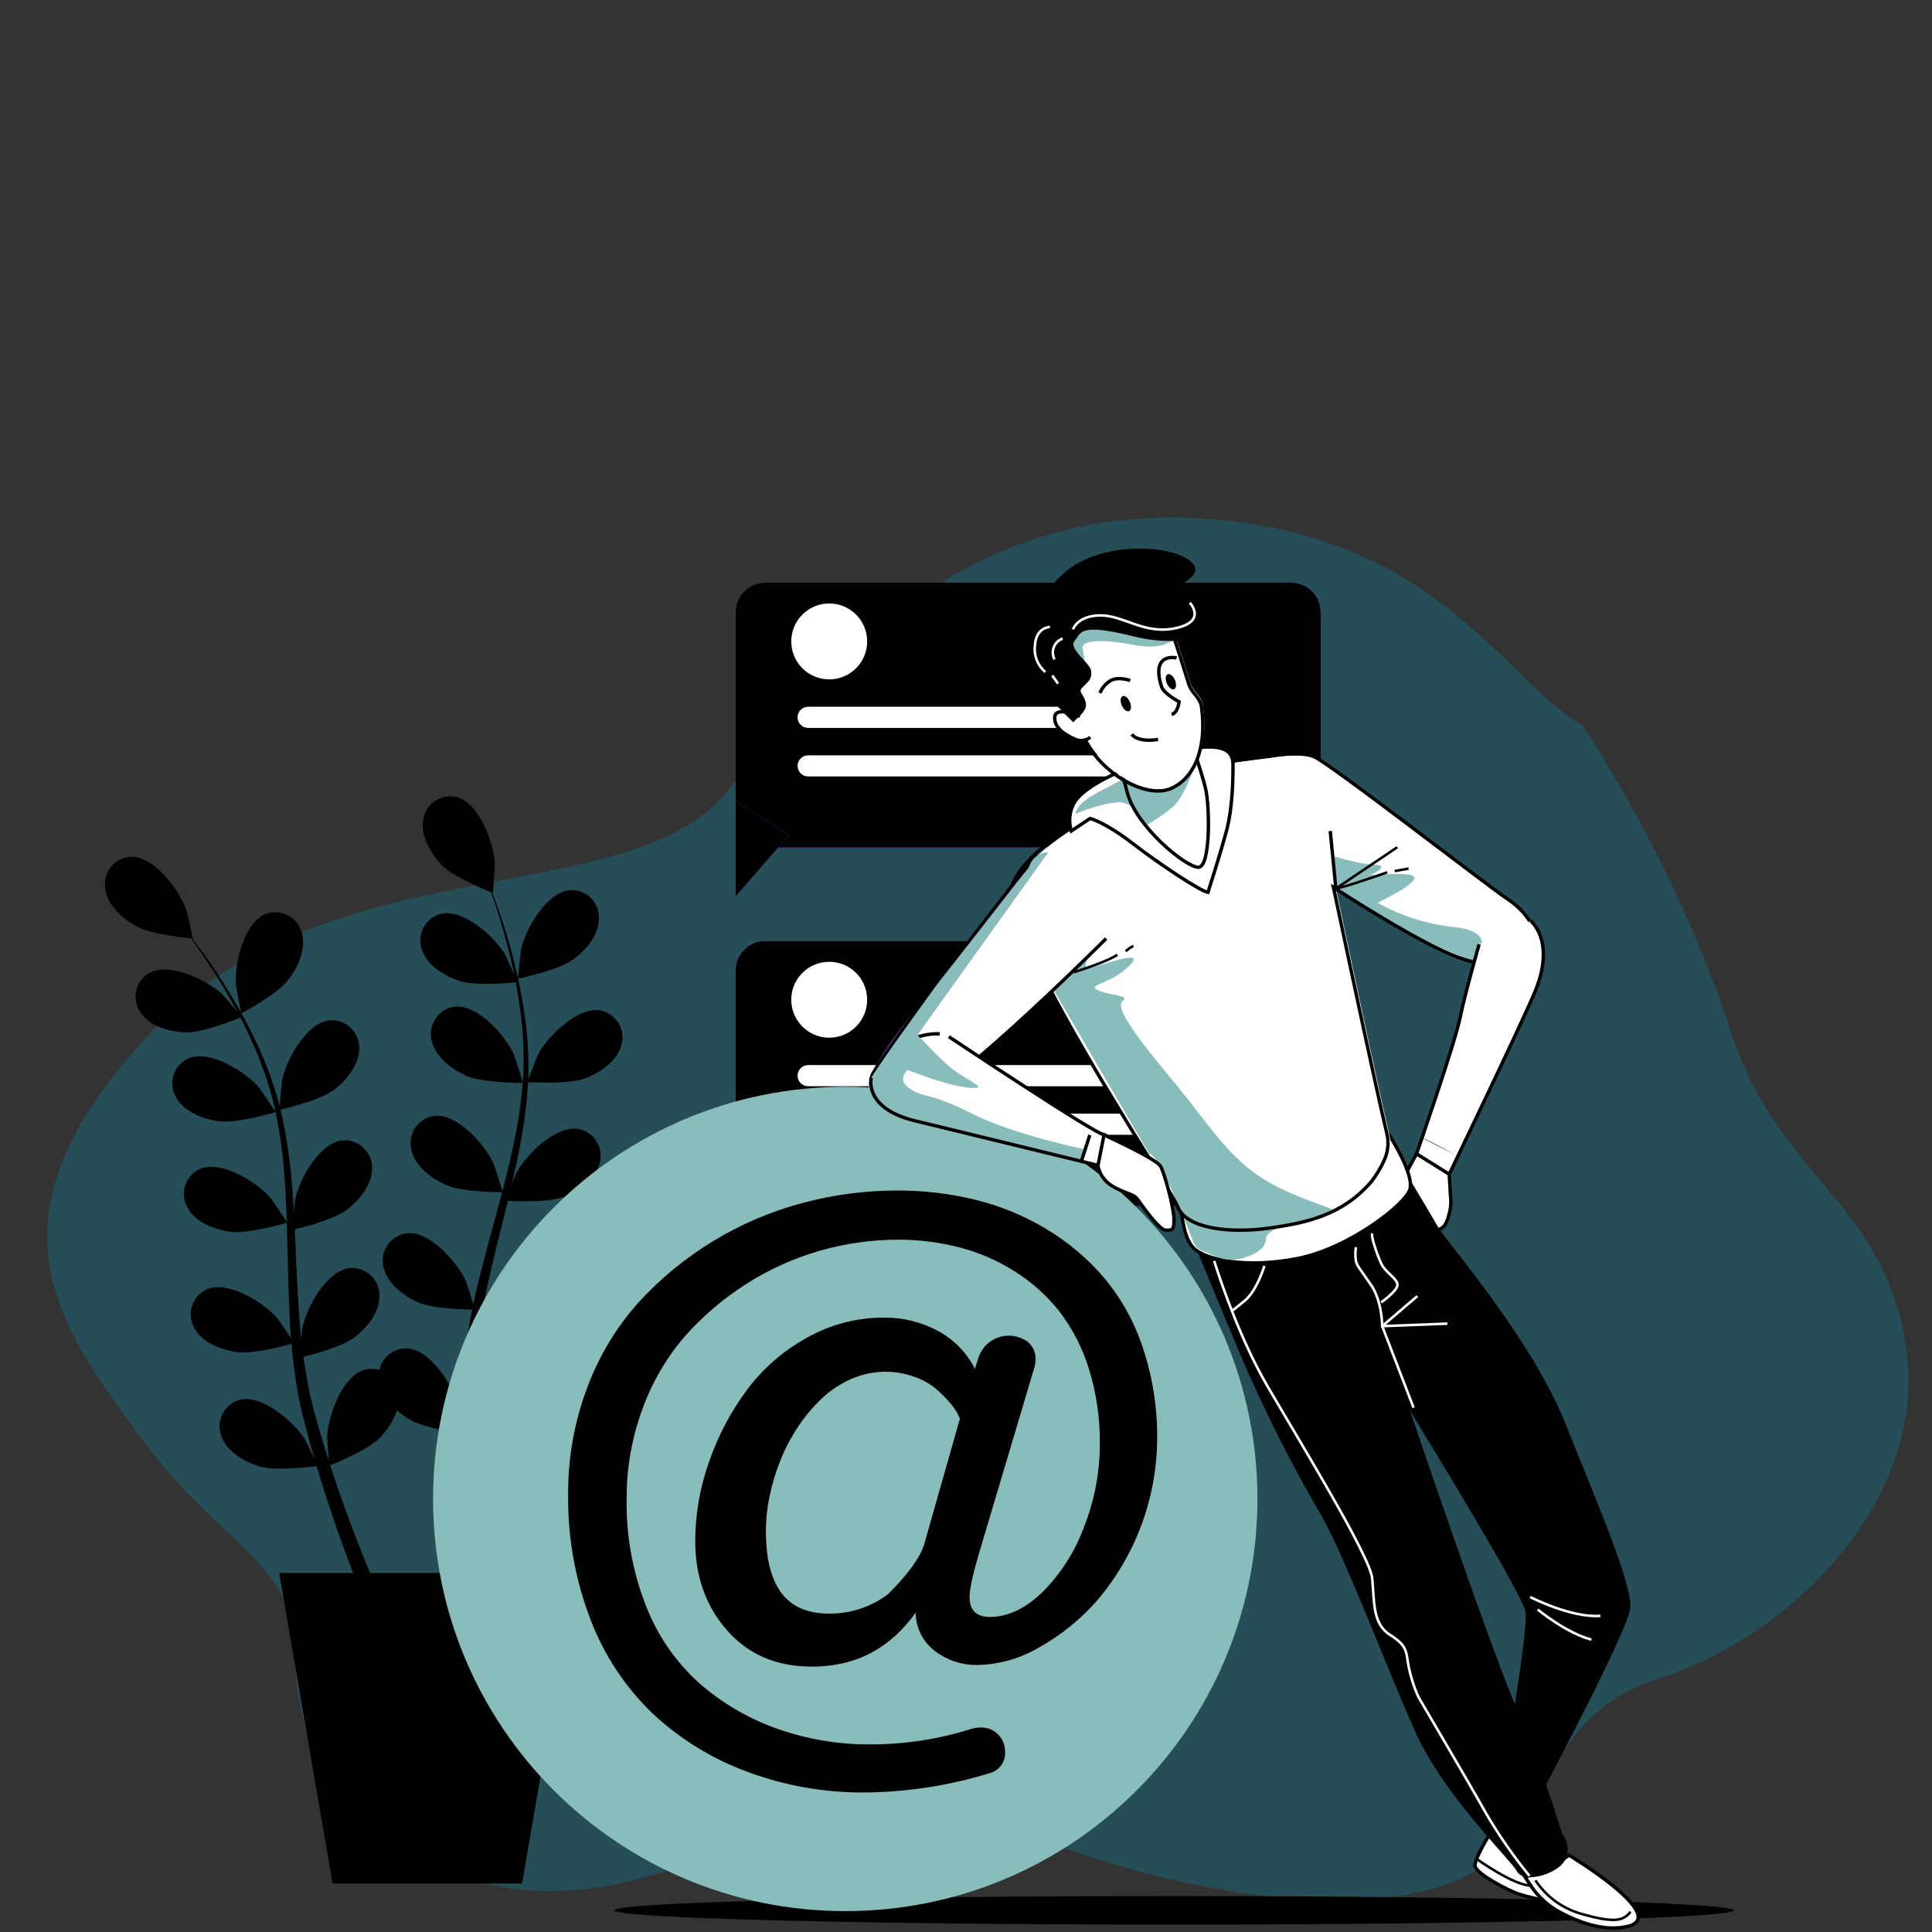 <?xml version="1.0" encoding="UTF-8" standalone="no"?>
<!DOCTYPE svg PUBLIC "-//W3C//DTD SVG 1.1//EN" "http://www.w3.org/Graphics/SVG/1.1/DTD/svg11.dtd">
<svg version="1.1" xmlns="http://www.w3.org/2000/svg" xmlns:xlink="http://www.w3.org/1999/xlink" preserveAspectRatio="xMidYMid meet" viewBox="0 0 519 519" width="519" height="519"><rect x="0" y="0" width="519" height="519" fill="#333333" stroke="none"/><defs><path d="M50 244.25C48.1 238.99 41.36 229.96 35.12 230.16C34.09 230.23 33.08 230.51 32.15 230.99C31.23 231.47 30.42 232.14 29.78 232.95C29.13 233.76 28.67 234.7 28.41 235.71C28.15 236.71 28.11 237.76 28.28 238.79C28.87 243.17 32.93 246.77 36.57 248.82C40.82 251.22 51.77 252.09 51.78 252.09C51.89 252.09 50.16 244.7 50 244.25Z" id="iZBPrTTlp"></path><path d="M285.46 168.12C285.46 168.12 286.06 160.42 292.89 158.69C299.72 156.96 308.72 160.38 311.21 159.44" id="if4aWZjIH"></path><path d="M322.02 139.26C257.65 135.6 221.81 179.48 195.52 212.4C169.23 245.32 89.4 226.31 41.12 276.79C-7.17 327.26 16.25 356.52 37.51 385.79C58.77 415.06 79.2 419.47 79.2 443.59C79.2 467.72 90.89 499.91 136.95 507.22C183.01 514.53 230.59 469.94 263.5 486.78C296.42 503.61 351.66 516.77 385.48 507.22C419.31 497.67 409.08 462.59 445.62 450.89C482.15 439.19 517.3 402.61 512.18 363.1C507.06 323.59 477.8 316.28 465.36 278.24C452.93 240.2 435.42 210.94 425.22 194.85C404.58 183.73 386.4 142.91 322.02 139.26Z" id="c4naQUE7s"></path><path d="M465.74 513.18C465.74 511.06 398.44 509.34 315.42 509.34C232.39 509.34 165.09 511.06 165.09 513.18C165.09 515.3 232.39 517.01 315.42 517.01C398.44 517.01 465.74 515.3 465.74 513.18Z" id="b33jQqv8v"></path><path d="M205.57 156.52C201.17 156.52 197.61 160.08 197.61 164.48C197.61 170 197.61 214.17 197.61 219.69C197.61 224.09 201.17 227.65 205.57 227.65C219.69 227.65 332.69 227.65 346.82 227.65C351.21 227.65 354.78 224.09 354.78 219.69C354.78 214.17 354.78 170 354.78 164.48C354.78 160.08 351.21 156.52 346.82 156.52C318.57 156.52 219.69 156.52 205.57 156.52Z" id="cqLDot3Tf"></path><path d="M205.57 156.52C201.17 156.52 197.61 160.08 197.61 164.48C197.61 170 197.61 214.17 197.61 219.69C197.61 224.09 201.17 227.65 205.57 227.65C219.69 227.65 332.69 227.65 346.82 227.65C351.21 227.65 354.78 224.09 354.78 219.69C354.78 214.17 354.78 170 354.78 164.48C354.78 160.08 351.21 156.52 346.82 156.52C318.57 156.52 219.69 156.52 205.57 156.52Z" id="af97yioKr"></path><path d="M197.61 215.14L197.61 240.83L211.93 224.33" id="ba3TwwfAE"></path><path d="M197.61 215.14L197.61 240.83L211.93 224.33" id="e2jqDrUtRP"></path><path d="M217.09 195.54C216.72 195.54 216.35 195.47 216 195.33C215.66 195.18 215.35 194.97 215.08 194.71C214.82 194.45 214.61 194.13 214.47 193.79C214.33 193.44 214.25 193.08 214.25 192.7C214.25 192.7 214.25 192.7 214.25 192.7C214.25 192.33 214.33 191.96 214.47 191.62C214.61 191.27 214.82 190.96 215.08 190.7C215.35 190.43 215.66 190.22 216 190.08C216.35 189.94 216.72 189.86 217.09 189.86C227.24 189.86 308.4 189.86 318.54 189.86C319.3 189.86 320.02 190.16 320.55 190.7C321.08 191.23 321.38 191.95 321.38 192.7C321.38 192.7 321.38 192.7 321.38 192.7C321.38 193.46 321.08 194.18 320.55 194.71C320.02 195.24 319.3 195.54 318.54 195.54C318.54 195.54 318.54 195.54 318.54 195.54C257.67 195.54 223.85 195.54 217.09 195.54Z" id="abozIOWm1"></path><path d="M217.09 208.58C216.72 208.58 216.35 208.5 216 208.36C215.66 208.22 215.35 208.01 215.08 207.75C214.82 207.48 214.61 207.17 214.47 206.83C214.33 206.48 214.25 206.11 214.25 205.74C214.25 205.74 214.25 205.74 214.25 205.74C214.26 204.99 214.56 204.27 215.09 203.74C215.62 203.21 216.34 202.91 217.09 202.91C227.24 202.91 308.4 202.91 318.54 202.91C319.3 202.91 320.02 203.21 320.55 203.74C321.08 204.28 321.38 205 321.38 205.75C321.38 205.75 321.38 205.75 321.38 205.75C321.38 206.5 321.08 207.22 320.55 207.75C320.01 208.28 319.29 208.58 318.54 208.58C318.54 208.58 318.54 208.58 318.54 208.58C257.67 208.58 223.85 208.58 217.09 208.58Z" id="c1ssGOWtua"></path><path d="M232.95 172.31C232.95 166.67 228.39 162.11 222.76 162.11C217.12 162.11 212.56 166.67 212.56 172.31C212.56 177.94 217.12 182.5 222.76 182.5C228.39 182.5 232.95 177.94 232.95 172.31Z" id="a1EeDIRxhX"></path><path d="M205.57 252.79C201.17 252.79 197.61 256.35 197.61 260.75C197.61 266.27 197.61 310.44 197.61 315.96C197.61 320.36 201.17 323.92 205.57 323.92C219.69 323.92 332.69 323.92 346.82 323.92C351.21 323.92 354.78 320.36 354.78 315.96C354.78 310.44 354.78 266.27 354.78 260.75C354.78 256.35 351.21 252.79 346.82 252.79C318.57 252.79 219.69 252.79 205.57 252.79Z" id="b29ovGNsHJ"></path><path d="M205.57 252.79C201.17 252.79 197.61 256.35 197.61 260.75C197.61 266.27 197.61 310.44 197.61 315.96C197.61 320.36 201.17 323.92 205.57 323.92C219.69 323.92 332.69 323.92 346.82 323.92C351.21 323.92 354.78 320.36 354.78 315.96C354.78 310.44 354.78 266.27 354.78 260.75C354.78 256.35 351.21 252.79 346.82 252.79C318.57 252.79 219.69 252.79 205.57 252.79Z" id="jY3nTowu"></path><path d="M197.61 311.4L197.61 337.09L211.93 320.59" id="f4VUUA3Lwf"></path><path d="M197.61 311.4L197.61 337.09L211.93 320.59" id="aigHWycAB"></path><path d="M217.09 291.8C216.72 291.8 216.35 291.73 216 291.58C215.66 291.44 215.35 291.23 215.08 290.97C214.82 290.7 214.61 290.39 214.47 290.05C214.33 289.7 214.25 289.33 214.25 288.96C214.25 288.96 214.25 288.96 214.25 288.96C214.25 288.59 214.33 288.22 214.47 287.87C214.61 287.53 214.82 287.22 215.08 286.95C215.35 286.69 215.66 286.48 216 286.34C216.35 286.2 216.72 286.12 217.09 286.12C227.24 286.12 308.4 286.12 318.54 286.12C319.3 286.12 320.02 286.42 320.55 286.95C321.08 287.49 321.38 288.21 321.38 288.96C321.38 288.96 321.38 288.96 321.38 288.96C321.38 289.71 321.08 290.44 320.55 290.97C320.02 291.5 319.3 291.8 318.54 291.8C318.54 291.8 318.54 291.8 318.54 291.8C257.67 291.8 223.85 291.8 217.09 291.8Z" id="bwCUPlRUx"></path><path d="M217.09 304.84C216.72 304.84 216.35 304.76 216 304.62C215.66 304.48 215.35 304.27 215.08 304C214.82 303.74 214.61 303.43 214.47 303.08C214.33 302.74 214.25 302.37 214.25 302C214.25 302 214.25 302 214.25 302C214.25 301.62 214.33 301.26 214.47 300.91C214.61 300.57 214.82 300.25 215.08 299.99C215.35 299.73 215.66 299.52 216 299.37C216.35 299.23 216.72 299.16 217.09 299.16C227.24 299.16 308.4 299.16 318.54 299.16C319.3 299.16 320.02 299.46 320.55 299.99C321.08 300.52 321.38 301.24 321.38 302C321.38 302 321.38 302 321.38 302C321.38 302.75 321.08 303.47 320.55 304C320.02 304.54 319.3 304.84 318.54 304.84C318.54 304.84 318.54 304.84 318.54 304.84C257.67 304.84 223.85 304.84 217.09 304.84Z" id="aydoIoN6N"></path><path d="M232.95 268.56C232.95 262.93 228.39 258.37 222.76 258.37C217.12 258.37 212.56 262.93 212.56 268.56C212.56 274.2 217.12 278.76 222.76 278.76C228.39 278.76 232.95 274.2 232.95 268.56Z" id="c2AdRRsny"></path><path d="M87.89 385.71C88.18 380.14 92.01 369.54 98.04 367.92C99.05 367.69 100.1 367.66 101.12 367.85C102.14 368.05 103.11 368.45 103.96 369.04C104.82 369.63 105.53 370.4 106.07 371.28C106.61 372.17 106.96 373.16 107.09 374.19C107.79 378.54 104.96 383.19 102.07 386.22C98.68 389.73 88.46 393.73 88.46 393.73C88.35 393.73 87.87 386.19 87.89 385.71Z" id="eM8816yW"></path><path d="M81.23 356.68C82.36 351.21 87.74 341.31 93.96 340.64C94.99 340.55 96.03 340.69 97.01 341.03C97.99 341.38 98.89 341.92 99.64 342.64C100.4 343.35 100.99 344.21 101.39 345.17C101.79 346.13 101.98 347.16 101.95 348.2C101.95 352.62 98.48 356.76 95.17 359.3C91.29 362.28 80.57 364.68 80.57 364.69C80.46 364.69 81.12 357.15 81.23 356.68Z" id="b7p92BORDZ"></path><path d="M79.24 322.38C80.35 316.91 85.74 307.01 91.96 306.34C92.99 306.25 94.04 306.39 95.01 306.73C95.99 307.08 96.89 307.62 97.65 308.34C98.4 309.05 99 309.91 99.39 310.87C99.79 311.83 99.98 312.86 99.96 313.9C99.96 318.32 96.48 322.47 93.17 325C89.29 327.99 78.57 330.39 78.57 330.39C78.47 330.39 79.14 322.85 79.24 322.38Z" id="gbf9eIc3T"></path><path d="M75.78 290.14C76.91 284.67 82.29 274.77 88.51 274.1C89.54 274.01 90.58 274.15 91.56 274.49C92.54 274.83 93.44 275.38 94.19 276.09C94.95 276.81 95.54 277.67 95.94 278.63C96.34 279.59 96.53 280.62 96.5 281.66C96.5 286.07 93.03 290.22 89.73 292.76C85.84 295.74 75.12 298.15 75.12 298.15C75.01 298.15 75.69 290.61 75.78 290.14Z" id="b3GSnr8Nno"></path><path d="M63.36 264.33C63 258.76 65.59 247.78 71.39 245.5C72.37 245.14 73.41 245 74.44 245.07C75.48 245.15 76.49 245.44 77.4 245.93C78.32 246.42 79.12 247.09 79.76 247.91C80.39 248.73 80.85 249.67 81.1 250.68C82.3 254.93 80.02 259.86 77.49 263.18C74.54 267.09 64.85 272.23 64.84 272.23C64.74 272.23 63.38 264.81 63.36 264.33Z" id="h190CB4yGI"></path><path d="M81.88 386.6C78.91 381.87 70.38 374.5 64.33 376.04C63.34 376.33 62.41 376.82 61.62 377.49C60.82 378.16 60.18 378.98 59.72 379.92C59.27 380.85 59.02 381.87 58.98 382.91C58.95 383.95 59.13 384.98 59.52 385.94C61.04 390.09 65.78 392.75 69.77 393.96C74.42 395.33 85.3 393.82 85.31 393.82C85.42 393.82 82.13 386.95 81.88 386.6Z" id="a2N2vff4dW"></path><path d="M74.5 354.13C70.89 349.91 61.27 343.91 55.56 346.35C54.61 346.78 53.77 347.4 53.08 348.18C52.39 348.96 51.87 349.87 51.56 350.86C51.25 351.85 51.15 352.9 51.27 353.93C51.39 354.96 51.72 355.95 52.25 356.85C54.38 360.71 59.46 362.62 63.59 363.22C68.44 363.94 78.98 360.79 78.98 360.79C79.09 360.79 74.81 354.49 74.5 354.13Z" id="a5gGo8hYI"></path><path d="M72.66 321.79C69.05 317.57 59.43 311.57 53.72 314.01C52.77 314.44 51.93 315.07 51.24 315.85C50.56 316.63 50.04 317.55 49.74 318.54C49.43 319.53 49.33 320.57 49.45 321.61C49.57 322.64 49.91 323.63 50.44 324.52C52.57 328.38 57.66 330.29 61.79 330.9C66.62 331.59 77.13 328.45 77.14 328.45C77.25 328.45 72.97 322.15 72.66 321.79Z" id="c2paj3NYED"></path><path d="M69.54 292.1C65.93 287.88 56.31 281.88 50.6 284.32C49.66 284.75 48.81 285.38 48.13 286.16C47.44 286.94 46.93 287.85 46.62 288.84C46.31 289.84 46.22 290.88 46.34 291.91C46.46 292.94 46.8 293.94 47.33 294.83C49.46 298.69 54.55 300.6 58.67 301.2C63.5 301.91 74.02 298.76 74.03 298.76C74.14 298.76 69.85 292.46 69.54 292.1Z" id="i2K5spkCwj"></path><path d="M59.7 267.07C55.6 263.28 45.47 258.37 40.02 261.42C39.12 261.95 38.35 262.67 37.76 263.52C37.16 264.37 36.75 265.34 36.55 266.36C36.35 267.39 36.37 268.44 36.61 269.45C36.85 270.46 37.3 271.42 37.93 272.24C40.46 275.85 45.73 277.19 49.95 277.33C54.79 277.48 64.89 273.22 64.9 273.21C65.01 273.21 60.09 267.4 59.7 267.07Z" id="a6pS17R81"></path><path d="M95.65 424.59C93.62 419.43 90.84 411.99 87.89 402.94C86.41 398.42 84.9 393.49 83.44 388.24C82.69 385.59 82.01 382.93 81.28 380.08C81.19 379.66 80.45 376.28 80.35 375.86C80.02 374.47 79.84 372.94 79.56 371.46C78.63 365.39 78.04 359.28 77.78 353.14C77.47 346.9 77.35 340.59 77.2 334.28C77.06 327.96 76.88 321.67 76.38 315.5C75.95 309.47 75.08 303.48 73.8 297.57C72.49 292.07 70.7 286.7 68.44 281.52C66.41 276.83 64.11 272.27 61.54 267.85C59.22 263.73 56.85 260.11 54.73 256.91C52.6 253.71 50.59 251.02 48.92 248.87C45.57 244.46 43.48 242.11 43.48 242.11C43.48 242.11 45.63 244.43 49.07 248.76C50.79 250.92 52.83 253.57 55.09 256.73C57.35 259.89 59.75 263.48 62.17 267.55C64.83 271.92 67.23 276.44 69.36 281.08C71.76 286.28 73.7 291.68 75.15 297.22C76.58 303.16 77.59 309.19 78.16 315.26C78.8 321.48 79.13 327.81 79.37 334.12C79.61 340.43 79.91 346.73 80.34 352.9C80.74 358.92 81.47 364.9 82.53 370.83C82.83 372.27 83.01 373.66 83.38 375.08C83.49 375.5 84.3 378.86 84.41 379.28C85.15 381.92 85.91 384.65 86.7 387.21C88.25 392.39 89.85 397.23 91.42 401.65C94.52 410.55 97.43 417.83 99.56 422.91C101.69 427.98 103.03 430.91 103.03 430.91C103.18 431.17 103.27 431.46 103.3 431.76C103.33 432.06 103.3 432.37 103.2 432.65C103.11 432.94 102.96 433.21 102.76 433.43C102.56 433.66 102.31 433.84 102.04 433.97C101.77 434.1 101.47 434.17 101.17 434.17C100.86 434.18 100.56 434.13 100.28 434.01C100 433.9 99.75 433.73 99.54 433.51C99.33 433.3 99.16 433.04 99.05 432.76C99.05 432.76 99.05 432.76 99.05 432.76L98.97 432.7C98.11 430.73 97.01 428.03 95.65 424.59Z" id="b8p2uKkUY"></path><path d="M129.02 378.23C130.88 372.96 137.56 363.88 143.8 364.06C144.84 364.12 145.85 364.4 146.78 364.87C147.7 365.35 148.51 366.01 149.16 366.82C149.81 367.63 150.29 368.57 150.55 369.57C150.81 370.58 150.86 371.63 150.69 372.65C150.13 377.03 146.09 380.67 142.47 382.73C138.24 385.16 127.3 386.08 127.29 386.08C127.18 386.08 128.87 378.69 129.02 378.23Z" id="b1mqHEV1Wm"></path><path d="M130.9 348.5C133.53 343.58 141.51 335.62 147.66 336.73C148.68 336.94 149.64 337.37 150.48 337.98C151.32 338.59 152.02 339.36 152.54 340.26C153.06 341.16 153.39 342.16 153.49 343.19C153.6 344.22 153.49 345.27 153.17 346.25C151.97 350.5 147.41 353.47 143.55 354.97C138.94 356.73 127.99 355.99 127.99 355.99C127.88 355.99 130.67 348.92 130.9 348.5Z" id="a1AF6FC2K"></path><path d="M138.73 315.06C141.36 310.14 149.34 302.18 155.49 303.28C156.51 303.5 157.47 303.92 158.31 304.53C159.15 305.14 159.85 305.92 160.37 306.82C160.89 307.72 161.21 308.71 161.32 309.75C161.43 310.78 161.32 311.82 161 312.81C159.8 317.05 155.24 320.02 151.38 321.53C146.77 323.3 135.83 322.55 135.82 322.55C135.71 322.55 138.5 315.48 138.73 315.06Z" id="c1eI492lmM"></path><path d="M144.59 283.21C147.22 278.29 155.19 270.33 161.35 271.44C162.36 271.65 163.32 272.08 164.16 272.69C165 273.3 165.71 274.07 166.23 274.97C166.75 275.87 167.07 276.87 167.18 277.9C167.29 278.93 167.18 279.98 166.86 280.96C165.65 285.21 161.1 288.18 157.24 289.68C152.64 291.39 141.69 290.7 141.67 290.7C141.57 290.7 144.36 283.63 144.59 283.21Z" id="d12tPeVccf"></path><path d="M140.02 254.89C141.22 249.44 146.85 239.67 153.08 239.11C154.11 239.05 155.15 239.21 156.12 239.57C157.09 239.94 157.98 240.5 158.71 241.23C159.45 241.96 160.03 242.84 160.41 243.81C160.78 244.77 160.95 245.81 160.9 246.85C160.9 251.26 157.3 255.34 153.89 257.8C149.94 260.7 139.2 262.88 139.19 262.89C139.08 262.89 139.91 255.36 140.02 254.89Z" id="a3qCdKYf5H"></path><path d="M123.05 377.32C121.54 371.94 115.47 362.44 109.22 362.21C108.18 362.2 107.15 362.41 106.19 362.82C105.24 363.23 104.38 363.84 103.68 364.61C102.98 365.37 102.45 366.28 102.12 367.27C101.79 368.25 101.67 369.3 101.77 370.33C102.05 374.73 105.84 378.63 109.31 380.92C113.39 383.63 124.25 385.27 124.25 385.27C124.36 385.27 123.15 377.79 123.05 377.32Z" id="c64EqTqzsf"></path><path d="M125.15 344.14C122.84 339.05 115.41 330.58 109.19 331.29C108.16 331.43 107.17 331.79 106.29 332.34C105.4 332.9 104.65 333.63 104.07 334.49C103.48 335.35 103.09 336.33 102.91 337.36C102.74 338.38 102.78 339.44 103.03 340.44C103.97 344.75 108.31 348.03 112.1 349.78C116.58 351.83 127.54 351.81 127.56 351.81C127.68 351.81 125.34 344.59 125.15 344.14Z" id="b2qpctLvk9"></path><path d="M132.59 312.6C130.29 307.52 122.85 299.05 116.64 299.76C115.61 299.91 114.62 300.27 113.74 300.82C112.86 301.37 112.11 302.11 111.53 302.97C110.96 303.83 110.57 304.81 110.39 305.83C110.22 306.86 110.26 307.91 110.51 308.91C111.45 313.22 115.79 316.5 119.58 318.24C124.02 320.3 135 320.28 135 320.28C135.12 320.28 132.79 313.06 132.59 312.6Z" id="dn73sgbxT"></path><path d="M138.05 283.26C135.75 278.17 128.31 269.71 122.1 270.42C121.07 270.56 120.08 270.92 119.2 271.48C118.32 272.03 117.57 272.76 116.99 273.63C116.42 274.49 116.03 275.47 115.85 276.49C115.68 277.51 115.72 278.56 115.97 279.57C116.91 283.87 121.25 287.16 125.04 288.9C129.49 290.96 140.45 290.93 140.46 290.93C140.58 290.93 138.25 283.72 138.05 283.26Z" id="j1qDyyKFVr"></path><path d="M135.73 256.48C132.88 251.67 124.56 244.08 118.46 245.46C117.46 245.72 116.52 246.19 115.7 246.83C114.89 247.48 114.22 248.29 113.74 249.21C113.26 250.13 112.98 251.14 112.92 252.18C112.86 253.22 113.01 254.25 113.38 255.23C114.78 259.41 119.45 262.19 123.41 263.51C128.06 265.06 138.96 263.84 138.97 263.84C139.08 263.84 135.97 256.9 135.73 256.48Z" id="bYmYSpWu3"></path><path d="M132.91 231.84C132.6 226.27 128.7 215.68 122.66 214.11C121.65 213.88 120.6 213.86 119.58 214.06C118.56 214.26 117.6 214.67 116.75 215.26C115.9 215.86 115.18 216.63 114.65 217.52C114.12 218.41 113.78 219.4 113.65 220.44C112.98 224.8 115.84 229.42 118.74 232.46C122.14 235.91 132.39 239.85 132.39 239.86C132.5 239.86 132.93 232.32 132.91 231.84Z" id="bCZlwOi6"></path><path d="M125.43 417.71C124.95 412.18 124.38 404.27 124.14 394.74C124.01 389.93 123.96 384.83 124.06 379.37C124.06 376.63 124.2 373.89 124.3 370.96C124.33 370.52 124.58 367.08 124.61 366.65C124.68 365.21 124.95 363.7 125.1 362.21C125.92 356.14 127.07 350.12 128.55 344.17C130.03 338.16 131.72 332.01 133.36 325.92C135.01 319.82 136.64 313.75 137.91 307.69C139.2 301.78 140.08 295.79 140.52 289.75C140.83 284.11 140.64 278.45 139.94 272.83C139.34 267.79 138.45 262.78 137.26 257.84C136.21 253.23 134.96 249.07 133.83 245.4C132.7 241.73 131.55 238.58 130.57 236C128.61 230.84 127.28 227.96 127.28 227.96C127.28 227.96 128.67 230.8 130.74 235.93C131.77 238.49 132.97 241.63 134.22 245.27C135.47 248.91 136.77 253.06 137.92 257.67C139.22 262.62 140.23 267.64 140.94 272.7C141.77 278.37 142.09 284.1 141.9 289.83C141.59 295.94 140.83 302.03 139.65 308.03C138.45 314.18 137.01 320.34 135.48 326.46C133.95 332.58 132.41 338.7 131.08 344.74C129.75 350.62 128.75 356.57 128.07 362.56C127.95 364.02 127.72 365.41 127.69 366.88C127.67 367.31 127.49 370.76 127.47 371.2C127.47 373.94 127.38 376.78 127.47 379.46C127.47 384.86 127.65 389.96 127.88 394.66C128.33 404.08 129.08 411.89 129.65 417.35C130.21 422.81 130.69 425.89 130.69 425.89C130.76 426.19 130.77 426.49 130.71 426.79C130.65 427.09 130.54 427.37 130.36 427.62C130.19 427.87 129.97 428.08 129.72 428.24C129.46 428.4 129.17 428.51 128.87 428.55C128.57 428.6 128.27 428.58 127.98 428.5C127.68 428.42 127.41 428.28 127.18 428.09C126.94 427.91 126.74 427.67 126.6 427.4C126.46 427.14 126.38 426.84 126.35 426.54C126.35 426.54 126.35 426.52 126.35 426.48L126.31 426.43C126.04 424.31 125.75 421.4 125.43 417.71Z" id="c6oPaaEtS"></path><path d="M89.34 505.96L75.01 422.56L154.57 422.56L140.26 505.96L89.34 505.96Z" id="edeSe11yM"></path><path d="M337.79 402.66C337.79 341.51 288.21 291.94 227.06 291.94C165.91 291.94 116.34 341.51 116.34 402.66C116.34 463.81 165.91 513.39 227.06 513.39C288.21 513.39 337.79 463.81 337.79 402.66Z" id="c1EnQCI4Wv"></path><path d="M175.36 460.35C167.99 453.27 162.28 444.64 158.64 435.09C154.52 424.38 152.48 412.98 152.63 401.5C152.55 391.7 154.28 381.98 157.73 372.81C160.85 364.38 165.52 356.61 171.5 349.9C183.32 336.98 198.58 327.71 215.49 323.18C223.81 320.95 232.38 319.82 240.99 319.81C248.12 319.78 255.24 320.63 262.16 322.33C268.87 323.99 275.28 326.65 281.19 330.22C287.02 333.73 292.24 338.15 296.66 343.33C301.29 348.91 304.82 355.31 307.06 362.2C309.65 370.05 310.93 378.27 310.85 386.53C310.76 402.43 305.07 417.78 294.77 429.9C290.32 434.98 285.03 439.26 279.13 442.56C274.08 445.53 268.34 447.16 262.48 447.29C258.44 447.32 254.51 446.03 251.28 443.61C249.65 442.41 248.31 440.84 247.39 439.03C246.47 437.23 245.99 435.23 245.98 433.2C239.11 442.87 229.82 447.71 218.13 447.71C208.59 447.71 200.98 444.45 195.28 437.93C189.58 431.41 186.74 423.39 186.76 413.88C186.79 406.64 188.05 399.45 190.49 392.64C192.87 385.75 196.29 379.26 200.63 373.4C204.94 367.62 210.44 362.83 216.77 359.36C223.07 355.8 230.19 353.94 237.43 353.95C242.46 353.9 247.42 355.11 251.86 357.47C256.19 359.77 259.7 363.35 261.9 367.72C262 367.42 262.76 364.98 262.85 364.68C263.28 363.39 264 362.22 264.96 361.27C265.93 360.32 267.1 359.61 268.39 359.2C269.68 358.79 271.05 358.69 272.39 358.91C273.72 359.13 274.99 359.66 276.08 360.47C276.78 361.03 277.33 361.76 277.7 362.58C278.06 363.4 278.23 364.3 278.18 365.19C278.18 366.05 278.04 366.91 277.76 367.72C276.28 372.68 264.46 412.37 262.98 417.33C261.3 423 260.46 426.89 260.46 428.99C260.46 432.57 262.28 434.36 265.92 434.36C270.68 434.36 275.36 432.17 279.95 427.79C284.9 422.85 288.72 416.9 291.15 410.34C294 403.17 295.47 395.51 295.45 387.79C295.52 380.98 294.53 374.21 292.51 367.71C290.8 362.1 288.09 356.85 284.52 352.21C281.15 347.97 277.09 344.34 272.5 341.48C267.92 338.59 262.92 336.43 257.68 335.07C252.29 333.69 246.74 333 241.18 333.02C234.12 333.03 227.1 334.02 220.31 335.97C213.35 337.95 206.72 340.93 200.62 344.82C194.46 348.71 188.88 353.45 184.05 358.9C179.06 364.67 175.17 371.31 172.59 378.5C169.72 386.27 168.28 394.49 168.34 402.78C168.18 412.61 169.97 422.38 173.59 431.53C176.69 439.46 181.6 446.56 187.94 452.24C194.05 457.56 201.11 461.69 208.76 464.39C216.81 467.23 225.29 468.66 233.83 468.6C242.96 468.61 252.04 467.23 260.75 464.49C261.62 464.2 262.55 464.06 263.48 464.07C264.36 464.04 265.24 464.19 266.05 464.53C266.87 464.87 267.6 465.38 268.2 466.02C269.36 467.22 270 468.82 269.99 470.48C270.11 471.82 269.74 473.15 268.94 474.24C268.15 475.32 267 476.08 265.69 476.38C254.82 479.7 243.53 481.44 232.16 481.52C221.39 481.59 210.7 479.68 200.62 475.91C191.25 472.45 182.66 467.16 175.36 460.35ZM248.24 414.96C248.88 412.7 252.09 401.42 257.86 381.12C257.48 380.29 257.28 379.84 257.23 379.75C256.62 378.63 255.88 377.59 255.02 376.64C253.87 375.32 252.63 374.09 251.29 372.96C249.57 371.58 247.61 370.51 245.51 369.81C240.07 367.88 234.09 368.08 228.79 370.39C225.91 371.63 223.26 373.36 220.96 375.49C218.56 377.73 216.43 380.23 214.6 382.96C212.69 385.78 211.08 388.79 209.79 391.94C208.5 395.09 207.49 398.34 206.8 401.67C206.11 404.83 205.76 408.06 205.75 411.29C205.74 413.37 205.87 415.44 206.12 417.5C206.35 419.32 206.75 421.12 207.33 422.86C207.84 424.44 208.56 425.94 209.48 427.32C210.33 428.6 211.4 429.71 212.63 430.63C213.95 431.59 215.43 432.3 216.99 432.73C218.84 433.25 220.75 433.49 222.67 433.47C228.42 433.53 234.03 431.68 238.62 428.21C238.62 428.21 238.62 428.2 238.62 428.19C243.89 422.92 247.1 418.51 248.24 414.96Z" id="b1URMyEnag"></path><path d="M376.39 317.61C375.86 318.56 373.98 323.62 374.5 324.82C375.02 326.03 375.63 326.71 376.77 326.9C377.92 327.1 378.85 329.18 380.75 329.55C381.94 329.78 383.15 329.9 384.36 329.92C384.66 330.14 385 330.28 385.36 330.35C385.72 330.41 386.09 330.39 386.44 330.29C387.57 329.92 388.52 329.34 389.28 326.13C389.74 324.54 389.87 322.86 389.65 321.21C389.63 320.78 389.5 318.63 389.26 314.76L380.53 309.95C378.12 314.42 376.74 316.97 376.39 317.61Z" id="a5dnjABODM"></path><path d="M396.23 501.08C396.23 503.05 403.3 506.8 406.33 508.15C409.37 509.5 414.75 510.55 419.13 511.18C423.51 511.81 432.6 513.59 429.95 510.17C427.31 506.75 411.1 497.71 410.42 496.7C409.59 495.7 408.65 494.79 407.63 493.98C407.22 493.76 405.13 492.66 401.37 490.69C397.94 496.3 396.23 499.76 396.23 501.08Z" id="a1lnuuOc3Z"></path><path d="M411.23 506.56C413.17 509.5 415.81 511.92 418.9 513.61C423.71 516.21 431.12 519.18 437.59 517.4C448.2 514.48 421.5 498.37 421.5 498.37C421.5 498.37 411.97 504.95 409.43 503.86C409.79 504.4 411.05 506.29 411.23 506.56Z" id="in8YIrxzJ"></path><path d="M412.48 505.13C415.4 509.55 419.83 512.76 424.94 514.16C433.66 516.65 436.15 516.03 438.02 513.54" id="gkkEXn0ty"></path><path d="M396.91 499.53C396.91 499.53 406.53 506.42 411.22 506.55" id="b5uzKhMBrS"></path><path d="M376.03 312.35C376.03 312.35 384.57 326.51 386.4 329.79C388.22 333.07 411.25 359.37 420.39 382.1C429.53 404.83 438.31 425.27 437.95 431.84C437.59 438.42 407.59 493.95 407.59 493.95C406.96 493.62 401.99 490.98 401.37 490.65C401.37 490.65 410.88 438.35 409.79 432.85C408.69 427.36 375.04 372.87 375.04 372.87C375.04 372.87 359.31 361.9 352.73 349.09" id="kyV00LuYa"></path><path d="M377.23 347.67C377.23 347.67 372.42 357.92 372.42 359.37C372.42 360.83 399.12 439.48 406.8 457.4C411.67 468.88 415.94 480.6 419.61 492.52C419.61 492.52 422.53 496.12 420.35 499.83C418.16 503.53 409.38 506.05 407.55 502.75C405.72 499.45 387.8 482.31 380.12 465.07C372.43 447.84 361.47 418.61 355.25 407.65C347.04 393.61 339.71 379.07 333.3 364.12C325.25 345.1 316.96 324.5 316.96 324.5C327.82 325.41 338.75 324.18 349.14 320.89C365.97 315.41 373.19 304.91 373.19 304.91C373.19 304.91 377.47 315.85 378.58 317.97" id="a2k5nTyqJa"></path><path d="M379.73 378.15L371.31 356.25L380.74 348.17" id="a29G9ScaxQ"></path><path d="M388.82 355.57C378.32 355.98 372.48 356.2 371.31 356.25C371.31 356.25 371.31 349.51 368.28 345.13C365.25 340.76 364.58 340.08 364.24 338.74C364.06 337.51 364.06 336.26 364.24 335.03" id="a1hbMfne6h"></path><path d="M411.06 429.01C411.06 429.01 422.17 434.73 429.92 434.06" id="e17nNdBUZ"></path><path d="M413.08 432.37C413.08 432.37 420.83 438.77 427.51 440.45" id="ciVzHJaOt"></path><path d="M368.62 331.33C368.28 332.34 369.97 337.05 371.03 339.41C372.08 341.77 375.4 343.45 375.4 345.13C375.4 346.82 371.03 349.85 371.03 349.85" id="g1IjGhKNzi"></path><path d="M339.66 340.08C339.66 340.08 337.64 346.82 334.27 349.51C334.05 349.69 332.93 350.59 330.91 352.21" id="d4FtdEZoX"></path><path d="M326.18 338.74C326.18 338.74 331.9 357.59 340.32 372.09C348.74 386.58 367.98 417.89 368.61 423.95C369.23 430.02 368.61 436.08 373.32 439.11C378.04 442.14 377.7 443.48 378.37 447.53C378.95 450.42 379.85 453.25 381.07 455.94C381.07 455.94 394.54 478.79 399.25 487.21C402.69 493.09 406.59 498.69 410.9 503.96" id="auF1nDzgP"></path><path d="M321.14 335.71C324.51 338.4 334.61 340.76 348.42 338.11C362.22 335.47 377.38 323.68 378.72 319.59C380.07 315.5 373.2 304.92 373.2 304.92C373.2 304.92 365.24 316.22 343.02 319.93C320.79 323.63 317 324.5 317 324.5C317.83 326.74 317.77 333.01 321.14 335.71Z" id="d9ImnAg0m"></path><path d="M353.46 203.55C349.44 202.08 341.43 203.55 341.43 203.55C341.43 203.55 316.6 206.52 311.39 208.67C310.91 208.87 299.72 215.29 299.36 215.62C295.33 218.92 277.71 227.03 272.98 237.27C267.6 248.87 314.84 318.65 317.04 324.51C319.24 330.37 330.77 331.79 341.38 330.33C351.99 328.88 361.3 326.72 368.98 317.93C370.37 316.18 371.54 314.26 372.46 312.22C373.56 309.94 373.84 307.35 373.25 304.88C370.51 293.46 363.51 260.52 358.89 238.74C366.59 243.71 382.58 253.8 391.9 257.36C404.34 262.17 413.85 258.82 413.85 254.79C413.85 250.77 411.25 245.62 405.76 241.96C400.27 238.35 357.47 205.02 353.46 203.55Z" id="i5zBv8SuSB"></path><path d="M368.61 232.24C373 232.24 370.44 234.07 368.61 234.81C366.78 235.54 380.31 233.71 379.95 235.9C379.59 238.09 370.02 242.49 370.02 242.49C376.44 246.1 383.54 248.34 390.87 249.07C403.68 250.54 395.68 258.21 395.68 258.21C395.68 258.21 375.09 250.65 358.87 238.7C358.83 238.13 358.67 235.24 358.36 230.06C362.86 231.36 366.27 232.09 368.61 232.24Z" id="bgM8x0h2p"></path><path d="M292.15 260.05C293.6 260.36 308.61 254.19 303.49 259.32C298.36 264.44 292.15 264.44 294.71 265.89C297.27 267.35 303.85 267.36 301.66 268.82C299.47 270.27 303.85 276.86 314.83 290.03C325.81 303.2 330.56 312.34 342.63 318.56C354.71 324.77 362.75 324.77 355.44 326.6C348.13 328.43 340.43 329.55 340.07 332.8C340.07 332.8 340.43 335.36 336.04 337.19C331.65 339.01 329.09 338.65 325.8 337.19C322.5 335.72 321.41 335.72 320.67 333.89C319.94 332.06 316.99 324.46 316.99 324.46C316.64 323.71 314.9 319.97 311.75 313.24L310.07 310.84L308.6 309.74L282.99 265.85L293.61 254.93C291.67 258.13 291.18 259.84 292.15 260.05Z" id="b1LDHb5et"></path><path d="M352.77 203.17C348.75 201.7 340.74 203.17 340.74 203.17C340.74 203.17 315.91 206.14 310.7 208.29C310.22 208.48 299.03 214.9 298.67 215.24C294.64 218.53 277.02 226.64 272.29 236.89C266.91 248.48 314.15 318.27 316.35 324.12C318.55 329.98 330.08 331.4 340.69 329.94C351.3 328.49 360.61 326.34 368.29 317.55C369.68 315.79 370.85 313.87 371.77 311.83C372.87 309.55 373.15 306.96 372.56 304.5C369.82 293.07 362.82 260.13 358.2 238.35C365.9 243.32 381.89 253.41 391.21 256.97C403.65 261.78 413.16 258.44 413.16 254.41C413.16 250.38 410.56 245.23 405.07 241.58C399.58 237.97 356.78 204.63 352.77 203.17Z" id="fo6oAJq5Q"></path><path d="M278.82 229.78C278.82 229.78 274.43 234.59 272.72 236.82C263.56 248.61 234.4 286.31 234.12 289.36C233.84 292.4 235.19 294.46 242.32 297.2C249.45 299.94 297.15 252.12 297.15 252.12" id="cczgEEBXQ"></path><path d="M246.42 277.98C246.42 277.98 250.03 282.01 254.47 286.03C258.91 290.04 266.49 292.6 260.69 292.24C254.88 291.88 243.85 287.43 243.85 287.43C243.85 287.43 240.55 289.99 244.58 292.56C248.61 295.12 249.39 293.29 261.05 299.13C272.7 304.98 291.48 308.76 291.48 308.76C291.38 308.96 290.88 309.99 289.97 311.83C260.11 304.21 243.52 299.97 240.21 299.12C240.21 299.12 232.99 295.51 234.02 289.5C235.06 283.49 251.86 264.25 251.86 264.25C254.26 261.09 273.51 235.88 275.91 232.73C275.91 232.73 278.16 229.37 281.54 228.96C274.52 238.77 249.93 273.08 246.42 277.98Z" id="amxUTao3c"></path><path d="M278.82 229.78C278.82 229.78 274.43 234.59 272.72 236.82C263.56 248.61 234.4 286.31 234.12 289.36C233.84 292.4 235.19 294.46 242.32 297.2C249.45 299.94 297.15 252.12 297.15 252.12" id="c1fekI11Pk"></path><path d="M375.36 227.59C365.46 234.26 359.96 237.96 358.86 238.7C361.26 238.37 372.66 234.33 372.66 234.33" id="alaABQCca"></path><path d="M374.68 233.99L378.39 233.32" id="b5PUFAT0Z"></path><path d="M252.44 277.72C249.89 277.64 247.36 278.12 245.02 279.12" id="e23DNjfDJ8"></path><path d="M288.39 261.19C288.39 261.19 297.65 258.35 300.12 256.47" id="ajX3C1c56"></path><path d="M302.39 255.53C302.39 255.53 303.91 254.21 304.47 254.21" id="adDOyx1Ce"></path><path d="M358.86 238.72L357.35 223.25" id="b19Nkh1cYv"></path><path d="M234.04 289.5C234.04 289.5 231.91 297.64 245.56 301.02C252.04 302.62 294.94 313.05 294.94 313.05C294.94 313.05 298.77 304.82 296.58 304.82C294.4 304.82 254.89 278.49 254.89 278.49" id="a2TUqcqIGr"></path><path d="M246.42 277.98C246.42 277.98 250.03 282.01 254.47 286.03C258.91 290.04 266.49 292.6 260.69 292.24C254.88 291.88 243.85 287.43 243.85 287.43C243.85 287.43 240.55 289.99 244.58 292.56C248.61 295.12 249.39 293.29 261.05 299.13C272.7 304.98 291.48 308.76 291.48 308.76C291.4 308.97 290.96 310.02 290.16 311.91C260.18 304.25 243.52 300 240.19 299.15C240.19 299.15 230.73 294.67 234.01 289.53C237.74 283.63 251.85 264.27 251.85 264.27C254.3 261.14 273.95 236.13 276.4 233C276.7 231.86 277.37 230.85 278.29 230.12C279.22 229.39 280.36 228.99 281.54 228.96C281.54 228.96 281.54 228.96 281.54 228.96C260.47 258.37 248.76 274.71 246.42 277.98Z" id="adAnH0i8"></path><path d="M234.04 289.5C234.04 289.5 231.91 297.64 245.56 301.02C252.04 302.62 294.94 313.05 294.94 313.05C294.94 313.05 298.77 304.82 296.58 304.82C294.4 304.82 254.89 278.49 254.89 278.49" id="aoLjSq2Kl"></path><path d="M311.76 313.29C312.86 315.13 315.37 324.63 315.37 327.55C315.37 330.47 315.01 330.47 313.18 330.47C311.35 330.47 306.6 323.52 305.5 322.06C304.39 320.59 301.89 320.59 298.54 318.45C297.61 317.86 296.81 317.08 296.19 316.17C295.57 315.26 295.15 314.23 294.94 313.15C295.05 312.59 295.6 309.84 296.58 304.87C305.97 309.26 311.03 312.06 311.76 313.29Z" id="a73pvgSfI"></path><path d="M290.57 311.69L292.76 304.9" id="c4xuePuyhx"></path><path d="M292.84 228.05C284.75 229.2 277.81 230.36 277.81 230.36C279.31 229.31 291.33 220.9 292.83 219.85C300.26 223.36 311.09 231.29 323.5 239.73C317.37 237.39 300.94 226.89 292.84 228.05Z" id="a5KSF8wiV"></path><path d="M397.35 253.66C397.35 253.66 393.74 266.1 392.23 273.41C390.71 280.72 380.53 309.95 380.53 309.95C381.4 310.49 388.43 314.88 389.31 315.43C389.31 315.43 408.69 275.19 412.35 266.41C416 257.63 414.91 251.05 411.25 247.39" id="fWKdZrhQw"></path><path d="M397.35 253.66C397.35 253.66 393.74 266.1 392.23 273.41C390.71 280.72 380.53 309.95 380.53 309.95C381.4 310.49 388.43 314.88 389.31 315.43C389.31 315.43 408.69 275.19 412.35 266.41C416 257.63 414.91 251.05 411.25 247.39" id="a1gHN8jjwF"></path><path d="M382.19 305.77C382.85 305.77 391.17 310.38 391.17 310.38C391.17 310.38 382.19 305.77 382.19 305.77Z" id="b9iMNsQNc"></path><path d="M304.29 226.59C296.88 220.87 292.84 219.86 292.84 219.86C292.34 220.19 288.3 222.89 287.79 223.23C287.03 220.76 287.27 218.1 288.47 215.82C290.49 212.11 297.56 208.41 304.63 205.72C311.7 203.02 319.78 200.66 324.83 200.66C329.88 200.66 331.23 202.68 331.23 205.38C331.23 208.07 331.23 216.49 329.55 222.89C327.86 229.29 324.5 239.73 324.5 239.73C322.48 239.39 311.7 232.32 304.29 226.59Z" id="a58RTwKSo"></path><path d="M315.1 216.73C312.7 218.75 310.09 220.53 307.32 222.02C307.32 222.02 305.46 215.49 300.79 215.49C296.13 215.49 288.98 218.55 288.98 218.55C288.98 218.55 288.98 216.06 294.89 212.94C295.28 212.74 297.25 211.7 300.79 209.83L314.48 204.54L321.32 204.6C319.25 210.82 317.17 214.86 315.1 216.73Z" id="h1PA65dxO1"></path><path d="M304.29 226.59C296.88 220.87 292.84 219.86 292.84 219.86C292.34 220.19 288.3 222.89 287.79 223.23C287.03 220.76 287.27 218.1 288.47 215.82C290.49 212.11 297.56 208.41 304.63 205.72C311.7 203.02 319.78 200.66 324.83 200.66C329.88 200.66 331.23 202.68 331.23 205.38C331.23 208.07 331.23 216.49 329.55 222.89C327.86 229.29 324.5 239.73 324.5 239.73C322.48 239.39 311.7 232.32 304.29 226.59Z" id="kXvovmGeI"></path><path d="M302.67 212.33C304.81 221.84 318.57 232.98 321.91 232.98C325.25 232.98 324.98 216.67 323.88 211.92C322.79 207.17 318.3 194.41 318.3 194.41C318.3 194.41 300.78 185.99 294.56 196.97C298.53 201.32 301.32 206.6 302.67 212.33Z" id="cat4dk0fd"></path><path d="M315.1 216.73C312.7 218.75 310.09 220.53 307.32 222.02C307.32 222.02 305.46 215.49 300.79 215.49C296.13 215.49 288.98 218.55 288.98 218.55C288.98 218.55 288.98 216.06 294.89 212.94C295.28 212.74 297.25 211.7 300.79 209.83L314.48 204.54L321.32 204.6C319.25 210.82 317.17 214.86 315.1 216.73Z" id="b3SNu4U4C"></path><path d="M302.67 212.33C304.81 221.84 318.57 232.98 321.91 232.98C325.25 232.98 324.98 216.67 323.88 211.92C322.79 207.17 318.3 194.41 318.3 194.41C318.3 194.41 300.78 185.99 294.56 196.97C298.53 201.32 301.32 206.6 302.67 212.33Z" id="eG9Sev4bg"></path><path d="M292.51 199.59C298.06 208.73 308.79 213.89 314.74 211.51C320.7 209.13 324.75 201.46 323.16 189.54C322.81 186.92 320.53 185.85 319.79 183.53C317.17 175.11 314.49 167 313.55 163.9C312.35 159.93 302.83 155.95 292.9 158.74C282.98 161.53 281.38 169.81 282.97 179.34C285.55 186.36 288.74 193.13 292.51 199.59Z" id="k3peuIlb5f"></path><path d="M304.18 173.18C296.08 171.62 290.5 171.98 290.81 174.12C291.12 176.26 291.75 179.1 291.75 179.1C291.75 179.1 282.02 170.68 290.84 168.43C297.19 166.8 300.85 169.3 302.42 169.64C303.98 169.97 315.9 172.05 315.9 172.05C313.56 172.28 312.29 174.75 304.18 173.18Z" id="ejrGXcxvw"></path><path d="M292.11 199.98C297.67 209.12 308.4 214.28 314.35 211.9C320.3 209.52 324.35 201.85 322.77 189.93C322.42 187.31 320.13 186.24 319.4 183.91C316.78 175.5 314.1 167.39 313.16 164.29C311.96 160.32 302.43 156.34 292.51 159.13C282.59 161.92 280.99 170.19 282.58 179.73C285.16 186.75 288.35 193.52 292.11 199.98Z" id="b2ghlgkTX"></path><path d="M290.11 192.44C290.11 192.44 283.76 189.66 283.37 192.44C282.97 195.22 285.77 197.25 288.53 198.45C289.21 198.83 289.99 198.99 290.77 198.92C291.55 198.85 292.29 198.55 292.89 198.05" id="a1Sfm29Qmf"></path><path d="M290.11 192.44C290.11 192.44 283.76 189.66 283.37 192.44C282.97 195.22 285.77 197.25 288.53 198.45C289.21 198.83 289.99 198.99 290.77 198.92C291.55 198.85 292.29 198.55 292.89 198.05" id="d1x8GXrlpy"></path><path d="M316.08 176.74C316.08 176.74 309.01 175.06 312.04 184.49C312.64 186.35 316.75 188.53 316.75 188.53C316.75 188.53 316.42 191.56 314.73 191.9" id="b1lrgTz5pN"></path><path d="M316.08 176.74C316.08 176.74 309.01 175.06 312.04 184.49C312.64 186.35 316.75 188.53 316.75 188.53C316.75 188.53 316.42 191.56 314.73 191.9" id="f4kY6m63k"></path><path d="M311.09 198.63C311.09 198.63 306.04 199.64 304.02 197.28C304.02 197.28 311.09 198.63 311.09 198.63Z" id="cgPULJw6v"></path><path d="M311.09 198.63C311.09 198.63 306.04 199.64 304.02 197.28" id="aDx1zd5v0"></path><path d="M303.62 182.81C303.62 182.81 299.92 181.46 297.89 183.14C296.81 183.89 295.98 184.95 295.49 186.17" id="f3OONgY9aE"></path><path d="M303.62 182.81C303.62 182.81 299.92 181.46 297.89 183.14C296.81 183.89 295.98 184.95 295.49 186.17" id="b96bTXWmm"></path><path d="M303.52 188.56C303.04 187.45 302.17 186.76 301.57 187.01C300.97 187.27 300.88 188.38 301.35 189.49C301.83 190.6 302.7 191.29 303.3 191.04C303.89 190.78 303.99 189.67 303.52 188.56Z" id="b1gowK77ud"></path><path d="M315.63 182.67C315.15 181.56 314.28 180.87 313.68 181.12C313.08 181.38 312.98 182.49 313.46 183.6C313.93 184.71 314.81 185.4 315.4 185.15C316 184.89 316.1 183.78 315.63 182.67Z" id="bsIskLdtR"></path><path d="M291.64 188.57C290.91 186 289.45 186 290.91 184.54C292.36 183.07 293.47 182.35 293.1 180.15C292.72 177.95 286.88 174.29 288.71 172.1C290.53 169.91 289.8 167.29 304.8 171.01C319.79 174.72 329.31 168.82 324.92 163.32C320.53 157.83 316.87 157.11 316.87 157.11C316.87 157.11 325.29 153.5 318.34 149.79C311.39 146.09 295.66 146.19 286.88 153.09C278.1 159.99 279.93 165.9 279.93 165.9C279.93 165.9 275.12 166.63 274.8 173.94C274.49 181.25 288.35 194.05 288.35 194.05C289 192.95 292.37 191.13 291.64 188.57Z" id="g1981i53qf"></path><path d="M288.24 169.05C288.24 169.05 289.44 165.32 295.68 165.32C301.92 165.32 307.48 170.6 315.9 168.73C324.32 166.87 319.63 161.92 319.63 161.92" id="h2MlVJDEUY"></path><path d="M282.04 168.43C282.04 168.43 278.32 168.43 278.02 173.4C277.85 174.73 278.03 176.07 278.51 177.32C279 178.56 279.79 179.67 280.81 180.53" id="c3qjjbTCFB"></path><path d="M285.46 171.54C284.92 171.73 284.44 172.03 284.03 172.42C283.62 172.82 283.3 173.3 283.09 173.83C282.89 174.36 282.8 174.93 282.83 175.49C282.86 176.06 283.02 176.61 283.28 177.12" id="aJTtV7Bvc"></path><path d="M282.67 181.46L284.22 183.64" id="b15FtAQqbE"></path></defs><g><g><g><use xlink:href="#iZBPrTTlp" opacity="1" fill="#000000" fill-opacity="1"></use><g><use xlink:href="#iZBPrTTlp" opacity="1" fill-opacity="0" stroke="#000000" stroke-width="1" stroke-opacity="0"></use></g></g><g><use xlink:href="#if4aWZjIH" opacity="1" fill="#000000" fill-opacity="0"></use><g><use xlink:href="#if4aWZjIH" opacity="1" fill-opacity="0" stroke="#ffffff" stroke-width="0.68" stroke-opacity="1"></use></g></g><g><use xlink:href="#c4naQUE7s" opacity="1" fill="#254e58" fill-opacity="1"></use><g><use xlink:href="#c4naQUE7s" opacity="1" fill-opacity="0" stroke="#000000" stroke-width="1" stroke-opacity="0"></use></g></g><g><use xlink:href="#b33jQqv8v" opacity="1" fill="#000000" fill-opacity="1"></use><g><use xlink:href="#b33jQqv8v" opacity="1" fill-opacity="0" stroke="#000000" stroke-width="1" stroke-opacity="0"></use></g></g><g><use xlink:href="#cqLDot3Tf" opacity="1" fill="#9d4bff" fill-opacity="1"></use><g><use xlink:href="#cqLDot3Tf" opacity="1" fill-opacity="0" stroke="#000000" stroke-width="1" stroke-opacity="0"></use></g></g><g><use xlink:href="#af97yioKr" opacity="1" fill="#000000" fill-opacity="1"></use><g><use xlink:href="#af97yioKr" opacity="1" fill-opacity="0" stroke="#000000" stroke-width="1" stroke-opacity="0"></use></g></g><g><use xlink:href="#ba3TwwfAE" opacity="1" fill="#9d4bff" fill-opacity="1"></use><g><use xlink:href="#ba3TwwfAE" opacity="1" fill-opacity="0" stroke="#000000" stroke-width="1" stroke-opacity="0"></use></g></g><g><use xlink:href="#e2jqDrUtRP" opacity="1" fill="#000000" fill-opacity="1"></use><g><use xlink:href="#e2jqDrUtRP" opacity="1" fill-opacity="0" stroke="#000000" stroke-width="1" stroke-opacity="0"></use></g></g><g><use xlink:href="#abozIOWm1" opacity="1" fill="#ffffff" fill-opacity="1"></use><g><use xlink:href="#abozIOWm1" opacity="1" fill-opacity="0" stroke="#000000" stroke-width="1" stroke-opacity="0"></use></g></g><g><use xlink:href="#c1ssGOWtua" opacity="1" fill="#ffffff" fill-opacity="1"></use><g><use xlink:href="#c1ssGOWtua" opacity="1" fill-opacity="0" stroke="#000000" stroke-width="1" stroke-opacity="0"></use></g></g><g><use xlink:href="#a1EeDIRxhX" opacity="1" fill="#ffffff" fill-opacity="1"></use><g><use xlink:href="#a1EeDIRxhX" opacity="1" fill-opacity="0" stroke="#000000" stroke-width="1" stroke-opacity="0"></use></g></g><g><use xlink:href="#b29ovGNsHJ" opacity="1" fill="#9d4bff" fill-opacity="1"></use><g><use xlink:href="#b29ovGNsHJ" opacity="1" fill-opacity="0" stroke="#000000" stroke-width="1" stroke-opacity="0"></use></g></g><g><use xlink:href="#jY3nTowu" opacity="1" fill="#000000" fill-opacity="1"></use><g><use xlink:href="#jY3nTowu" opacity="1" fill-opacity="0" stroke="#000000" stroke-width="1" stroke-opacity="0"></use></g></g><g><use xlink:href="#f4VUUA3Lwf" opacity="1" fill="#9d4bff" fill-opacity="1"></use><g><use xlink:href="#f4VUUA3Lwf" opacity="1" fill-opacity="0" stroke="#000000" stroke-width="1" stroke-opacity="0"></use></g></g><g><use xlink:href="#aigHWycAB" opacity="1" fill="#000000" fill-opacity="1"></use><g><use xlink:href="#aigHWycAB" opacity="1" fill-opacity="0" stroke="#000000" stroke-width="1" stroke-opacity="0"></use></g></g><g><use xlink:href="#bwCUPlRUx" opacity="1" fill="#ffffff" fill-opacity="1"></use><g><use xlink:href="#bwCUPlRUx" opacity="1" fill-opacity="0" stroke="#000000" stroke-width="1" stroke-opacity="0"></use></g></g><g><use xlink:href="#aydoIoN6N" opacity="1" fill="#ffffff" fill-opacity="1"></use><g><use xlink:href="#aydoIoN6N" opacity="1" fill-opacity="0" stroke="#000000" stroke-width="1" stroke-opacity="0"></use></g></g><g><use xlink:href="#c2AdRRsny" opacity="1" fill="#ffffff" fill-opacity="1"></use><g><use xlink:href="#c2AdRRsny" opacity="1" fill-opacity="0" stroke="#000000" stroke-width="1" stroke-opacity="0"></use></g></g><g><use xlink:href="#eM8816yW" opacity="1" fill="#000000" fill-opacity="1"></use><g><use xlink:href="#eM8816yW" opacity="1" fill-opacity="0" stroke="#000000" stroke-width="1" stroke-opacity="0"></use></g></g><g><use xlink:href="#b7p92BORDZ" opacity="1" fill="#000000" fill-opacity="1"></use><g><use xlink:href="#b7p92BORDZ" opacity="1" fill-opacity="0" stroke="#000000" stroke-width="1" stroke-opacity="0"></use></g></g><g><use xlink:href="#gbf9eIc3T" opacity="1" fill="#000000" fill-opacity="1"></use><g><use xlink:href="#gbf9eIc3T" opacity="1" fill-opacity="0" stroke="#000000" stroke-width="1" stroke-opacity="0"></use></g></g><g><use xlink:href="#b3GSnr8Nno" opacity="1" fill="#000000" fill-opacity="1"></use><g><use xlink:href="#b3GSnr8Nno" opacity="1" fill-opacity="0" stroke="#000000" stroke-width="1" stroke-opacity="0"></use></g></g><g><use xlink:href="#h190CB4yGI" opacity="1" fill="#000000" fill-opacity="1"></use><g><use xlink:href="#h190CB4yGI" opacity="1" fill-opacity="0" stroke="#000000" stroke-width="1" stroke-opacity="0"></use></g></g><g><use xlink:href="#a2N2vff4dW" opacity="1" fill="#000000" fill-opacity="1"></use><g><use xlink:href="#a2N2vff4dW" opacity="1" fill-opacity="0" stroke="#000000" stroke-width="1" stroke-opacity="0"></use></g></g><g><use xlink:href="#a5gGo8hYI" opacity="1" fill="#000000" fill-opacity="1"></use><g><use xlink:href="#a5gGo8hYI" opacity="1" fill-opacity="0" stroke="#000000" stroke-width="1" stroke-opacity="0"></use></g></g><g><use xlink:href="#c2paj3NYED" opacity="1" fill="#000000" fill-opacity="1"></use><g><use xlink:href="#c2paj3NYED" opacity="1" fill-opacity="0" stroke="#000000" stroke-width="1" stroke-opacity="0"></use></g></g><g><use xlink:href="#i2K5spkCwj" opacity="1" fill="#000000" fill-opacity="1"></use><g><use xlink:href="#i2K5spkCwj" opacity="1" fill-opacity="0" stroke="#000000" stroke-width="1" stroke-opacity="0"></use></g></g><g><use xlink:href="#a6pS17R81" opacity="1" fill="#000000" fill-opacity="1"></use><g><use xlink:href="#a6pS17R81" opacity="1" fill-opacity="0" stroke="#000000" stroke-width="1" stroke-opacity="0"></use></g></g><g><use xlink:href="#b8p2uKkUY" opacity="1" fill="#000000" fill-opacity="1"></use><g><use xlink:href="#b8p2uKkUY" opacity="1" fill-opacity="0" stroke="#000000" stroke-width="1" stroke-opacity="0"></use></g></g><g><use xlink:href="#b1mqHEV1Wm" opacity="1" fill="#000000" fill-opacity="1"></use><g><use xlink:href="#b1mqHEV1Wm" opacity="1" fill-opacity="0" stroke="#000000" stroke-width="1" stroke-opacity="0"></use></g></g><g><use xlink:href="#a1AF6FC2K" opacity="1" fill="#000000" fill-opacity="1"></use><g><use xlink:href="#a1AF6FC2K" opacity="1" fill-opacity="0" stroke="#000000" stroke-width="1" stroke-opacity="0"></use></g></g><g><use xlink:href="#c1eI492lmM" opacity="1" fill="#000000" fill-opacity="1"></use><g><use xlink:href="#c1eI492lmM" opacity="1" fill-opacity="0" stroke="#000000" stroke-width="1" stroke-opacity="0"></use></g></g><g><use xlink:href="#d12tPeVccf" opacity="1" fill="#000000" fill-opacity="1"></use><g><use xlink:href="#d12tPeVccf" opacity="1" fill-opacity="0" stroke="#000000" stroke-width="1" stroke-opacity="0"></use></g></g><g><use xlink:href="#a3qCdKYf5H" opacity="1" fill="#000000" fill-opacity="1"></use><g><use xlink:href="#a3qCdKYf5H" opacity="1" fill-opacity="0" stroke="#000000" stroke-width="1" stroke-opacity="0"></use></g></g><g><use xlink:href="#c64EqTqzsf" opacity="1" fill="#000000" fill-opacity="1"></use><g><use xlink:href="#c64EqTqzsf" opacity="1" fill-opacity="0" stroke="#000000" stroke-width="1" stroke-opacity="0"></use></g></g><g><use xlink:href="#b2qpctLvk9" opacity="1" fill="#000000" fill-opacity="1"></use><g><use xlink:href="#b2qpctLvk9" opacity="1" fill-opacity="0" stroke="#000000" stroke-width="1" stroke-opacity="0"></use></g></g><g><use xlink:href="#dn73sgbxT" opacity="1" fill="#000000" fill-opacity="1"></use><g><use xlink:href="#dn73sgbxT" opacity="1" fill-opacity="0" stroke="#000000" stroke-width="1" stroke-opacity="0"></use></g></g><g><use xlink:href="#j1qDyyKFVr" opacity="1" fill="#000000" fill-opacity="1"></use><g><use xlink:href="#j1qDyyKFVr" opacity="1" fill-opacity="0" stroke="#000000" stroke-width="1" stroke-opacity="0"></use></g></g><g><use xlink:href="#bYmYSpWu3" opacity="1" fill="#000000" fill-opacity="1"></use><g><use xlink:href="#bYmYSpWu3" opacity="1" fill-opacity="0" stroke="#000000" stroke-width="1" stroke-opacity="0"></use></g></g><g><use xlink:href="#bCZlwOi6" opacity="1" fill="#000000" fill-opacity="1"></use><g><use xlink:href="#bCZlwOi6" opacity="1" fill-opacity="0" stroke="#000000" stroke-width="1" stroke-opacity="0"></use></g></g><g><use xlink:href="#c6oPaaEtS" opacity="1" fill="#000000" fill-opacity="1"></use><g><use xlink:href="#c6oPaaEtS" opacity="1" fill-opacity="0" stroke="#000000" stroke-width="1" stroke-opacity="0"></use></g></g><g><use xlink:href="#edeSe11yM" opacity="1" fill="#000000" fill-opacity="1"></use><g><use xlink:href="#edeSe11yM" opacity="1" fill-opacity="0" stroke="#000000" stroke-width="1" stroke-opacity="0"></use></g></g><g><use xlink:href="#c1EnQCI4Wv" opacity="1" fill="#88bdbc" fill-opacity="1"></use></g><g><use xlink:href="#b1URMyEnag" opacity="1" fill="#000000" fill-opacity="1"></use><g><use xlink:href="#b1URMyEnag" opacity="1" fill-opacity="0" stroke="#000000" stroke-width="1" stroke-opacity="0"></use></g></g><g><use xlink:href="#a5dnjABODM" opacity="1" fill="#ffffff" fill-opacity="1"></use><g><use xlink:href="#a5dnjABODM" opacity="1" fill-opacity="0" stroke="#000000" stroke-width="0.91" stroke-opacity="1"></use></g></g><g><use xlink:href="#a1lnuuOc3Z" opacity="1" fill="#ffffff" fill-opacity="1"></use><g><use xlink:href="#a1lnuuOc3Z" opacity="1" fill-opacity="0" stroke="#000000" stroke-width="0.91" stroke-opacity="1"></use></g></g><g><use xlink:href="#in8YIrxzJ" opacity="1" fill="#ffffff" fill-opacity="1"></use><g><use xlink:href="#in8YIrxzJ" opacity="1" fill-opacity="0" stroke="#000000" stroke-width="0.91" stroke-opacity="1"></use></g></g><g><use xlink:href="#gkkEXn0ty" opacity="1" fill="#000000" fill-opacity="0"></use><g><use xlink:href="#gkkEXn0ty" opacity="1" fill-opacity="0" stroke="#000000" stroke-width="0.68" stroke-opacity="1"></use></g></g><g><use xlink:href="#b5uzKhMBrS" opacity="1" fill="#000000" fill-opacity="0"></use><g><use xlink:href="#b5uzKhMBrS" opacity="1" fill-opacity="0" stroke="#000000" stroke-width="0.68" stroke-opacity="1"></use></g></g><g><use xlink:href="#kyV00LuYa" opacity="1" fill="#000000" fill-opacity="1"></use><g><use xlink:href="#kyV00LuYa" opacity="1" fill-opacity="0" stroke="#000000" stroke-width="1" stroke-opacity="0"></use></g></g><g><use xlink:href="#a2k5nTyqJa" opacity="1" fill="#000000" fill-opacity="1"></use><g><use xlink:href="#a2k5nTyqJa" opacity="1" fill-opacity="0" stroke="#000000" stroke-width="1" stroke-opacity="0"></use></g></g><g><use xlink:href="#a29G9ScaxQ" opacity="1" fill="#000000" fill-opacity="0"></use><g><use xlink:href="#a29G9ScaxQ" opacity="1" fill-opacity="0" stroke="#ffffff" stroke-width="0.68" stroke-opacity="1"></use></g></g><g><use xlink:href="#a1hbMfne6h" opacity="1" fill="#000000" fill-opacity="0"></use><g><use xlink:href="#a1hbMfne6h" opacity="1" fill-opacity="0" stroke="#ffffff" stroke-width="0.68" stroke-opacity="1"></use></g></g><g><use xlink:href="#e17nNdBUZ" opacity="1" fill="#000000" fill-opacity="0"></use><g><use xlink:href="#e17nNdBUZ" opacity="1" fill-opacity="0" stroke="#ffffff" stroke-width="0.68" stroke-opacity="1"></use></g></g><g><use xlink:href="#ciVzHJaOt" opacity="1" fill="#000000" fill-opacity="0"></use><g><use xlink:href="#ciVzHJaOt" opacity="1" fill-opacity="0" stroke="#ffffff" stroke-width="0.68" stroke-opacity="1"></use></g></g><g><use xlink:href="#g1IjGhKNzi" opacity="1" fill="#000000" fill-opacity="0"></use><g><use xlink:href="#g1IjGhKNzi" opacity="1" fill-opacity="0" stroke="#ffffff" stroke-width="0.68" stroke-opacity="1"></use></g></g><g><use xlink:href="#d4FtdEZoX" opacity="1" fill="#000000" fill-opacity="0"></use><g><use xlink:href="#d4FtdEZoX" opacity="1" fill-opacity="0" stroke="#ffffff" stroke-width="0.68" stroke-opacity="1"></use></g></g><g><use xlink:href="#auF1nDzgP" opacity="1" fill="#000000" fill-opacity="0"></use><g><use xlink:href="#auF1nDzgP" opacity="1" fill-opacity="0" stroke="#ffffff" stroke-width="0.68" stroke-opacity="1"></use></g></g><g><use xlink:href="#d9ImnAg0m" opacity="1" fill="#ffffff" fill-opacity="1"></use><g><use xlink:href="#d9ImnAg0m" opacity="1" fill-opacity="0" stroke="#000000" stroke-width="0.91" stroke-opacity="1"></use></g></g><g><use xlink:href="#i5zBv8SuSB" opacity="1" fill="#ffffff" fill-opacity="1"></use><g><use xlink:href="#i5zBv8SuSB" opacity="1" fill-opacity="0" stroke="#000000" stroke-width="1" stroke-opacity="0"></use></g></g><g><use xlink:href="#bgM8x0h2p" opacity="1" fill="#88bdbc" fill-opacity="1"></use><g><use xlink:href="#bgM8x0h2p" opacity="1" fill-opacity="0" stroke="#000000" stroke-width="1" stroke-opacity="0"></use></g></g><g><use xlink:href="#b1LDHb5et" opacity="1" fill="#88bdbc" fill-opacity="1"></use><g><use xlink:href="#b1LDHb5et" opacity="1" fill-opacity="0" stroke="#000000" stroke-width="1" stroke-opacity="0"></use></g></g><g><g><use xlink:href="#fo6oAJq5Q" opacity="1" fill-opacity="0" stroke="#000000" stroke-width="0.91" stroke-opacity="1"></use></g></g><g><use xlink:href="#cczgEEBXQ" opacity="1" fill="#ffffff" fill-opacity="1"></use><g><use xlink:href="#cczgEEBXQ" opacity="1" fill-opacity="0" stroke="#000000" stroke-width="1" stroke-opacity="0"></use></g></g><g><use xlink:href="#amxUTao3c" opacity="1" fill="#9d4bff" fill-opacity="1"></use><g><use xlink:href="#amxUTao3c" opacity="1" fill-opacity="0" stroke="#000000" stroke-width="1" stroke-opacity="0"></use></g></g><g><use xlink:href="#c1fekI11Pk" opacity="1" fill="#000000" fill-opacity="0"></use><g><use xlink:href="#c1fekI11Pk" opacity="1" fill-opacity="0" stroke="#000000" stroke-width="0.91" stroke-opacity="1"></use></g></g><g><use xlink:href="#alaABQCca" opacity="1" fill="#000000" fill-opacity="0"></use><g><use xlink:href="#alaABQCca" opacity="1" fill-opacity="0" stroke="#000000" stroke-width="0.68" stroke-opacity="1"></use></g></g><g><use xlink:href="#b5PUFAT0Z" opacity="1" fill="#000000" fill-opacity="0"></use><g><use xlink:href="#b5PUFAT0Z" opacity="1" fill-opacity="0" stroke="#000000" stroke-width="0.68" stroke-opacity="1"></use></g></g><g><use xlink:href="#e23DNjfDJ8" opacity="1" fill="#000000" fill-opacity="0"></use><g><use xlink:href="#e23DNjfDJ8" opacity="1" fill-opacity="0" stroke="#000000" stroke-width="0.91" stroke-opacity="1"></use></g></g><g><use xlink:href="#ajX3C1c56" opacity="1" fill="#000000" fill-opacity="0"></use><g><use xlink:href="#ajX3C1c56" opacity="1" fill-opacity="0" stroke="#000000" stroke-width="0.68" stroke-opacity="1"></use></g></g><g><use xlink:href="#adDOyx1Ce" opacity="1" fill="#000000" fill-opacity="0"></use><g><use xlink:href="#adDOyx1Ce" opacity="1" fill-opacity="0" stroke="#000000" stroke-width="0.68" stroke-opacity="1"></use></g></g><g><use xlink:href="#b19Nkh1cYv" opacity="1" fill="#000000" fill-opacity="0"></use><g><use xlink:href="#b19Nkh1cYv" opacity="1" fill-opacity="0" stroke="#000000" stroke-width="0.91" stroke-opacity="1"></use></g></g><g><use xlink:href="#a2TUqcqIGr" opacity="1" fill="#ffffff" fill-opacity="1"></use><g><use xlink:href="#a2TUqcqIGr" opacity="1" fill-opacity="0" stroke="#000000" stroke-width="1" stroke-opacity="0"></use></g></g><g><use xlink:href="#adAnH0i8" opacity="1" fill="#88bdbc" fill-opacity="1"></use><g><use xlink:href="#adAnH0i8" opacity="1" fill-opacity="0" stroke="#000000" stroke-width="1" stroke-opacity="0"></use></g></g><g><use xlink:href="#aoLjSq2Kl" opacity="1" fill="#000000" fill-opacity="0"></use><g><use xlink:href="#aoLjSq2Kl" opacity="1" fill-opacity="0" stroke="#000000" stroke-width="0.91" stroke-opacity="1"></use></g></g><g><use xlink:href="#a73pvgSfI" opacity="1" fill="#ffffff" fill-opacity="1"></use><g><use xlink:href="#a73pvgSfI" opacity="1" fill-opacity="0" stroke="#000000" stroke-width="0.91" stroke-opacity="1"></use></g></g><g><use xlink:href="#c4xuePuyhx" opacity="1" fill="#000000" fill-opacity="0"></use><g><use xlink:href="#c4xuePuyhx" opacity="1" fill-opacity="0" stroke="#000000" stroke-width="0.91" stroke-opacity="1"></use></g></g><g><g><use xlink:href="#a5KSF8wiV" opacity="1" fill-opacity="0" stroke="#000000" stroke-width="1" stroke-opacity="0"></use></g></g><g><use xlink:href="#fWKdZrhQw" opacity="1" fill="#ffffff" fill-opacity="1"></use><g><use xlink:href="#fWKdZrhQw" opacity="1" fill-opacity="0" stroke="#000000" stroke-width="1" stroke-opacity="0"></use></g></g><g><use xlink:href="#a1gHN8jjwF" opacity="1" fill="#000000" fill-opacity="0"></use><g><use xlink:href="#a1gHN8jjwF" opacity="1" fill-opacity="0" stroke="#000000" stroke-width="0.91" stroke-opacity="1"></use></g></g><g><use xlink:href="#b9iMNsQNc" opacity="1" fill="#000000" fill-opacity="1"></use><g><use xlink:href="#b9iMNsQNc" opacity="1" fill-opacity="0" stroke="#000000" stroke-width="1" stroke-opacity="0"></use></g></g><g><use xlink:href="#a58RTwKSo" opacity="1" fill="#ffffff" fill-opacity="1"></use><g><use xlink:href="#a58RTwKSo" opacity="1" fill-opacity="0" stroke="#000000" stroke-width="1" stroke-opacity="0"></use></g></g><g><use xlink:href="#h1PA65dxO1" opacity="1" fill="#9d4bff" fill-opacity="1"></use><g><use xlink:href="#h1PA65dxO1" opacity="1" fill-opacity="0" stroke="#000000" stroke-width="1" stroke-opacity="0"></use></g></g><g><use xlink:href="#kXvovmGeI" opacity="1" fill="#000000" fill-opacity="0"></use><g><use xlink:href="#kXvovmGeI" opacity="1" fill-opacity="0" stroke="#000000" stroke-width="0.91" stroke-opacity="1"></use></g></g><g><use xlink:href="#cat4dk0fd" opacity="1" fill="#ffffff" fill-opacity="1"></use><g><use xlink:href="#cat4dk0fd" opacity="1" fill-opacity="0" stroke="#000000" stroke-width="1" stroke-opacity="0"></use></g></g><g><use xlink:href="#b3SNu4U4C" opacity="1" fill="#88bdbc" fill-opacity="1"></use></g><g><use xlink:href="#eG9Sev4bg" opacity="1" fill="#000000" fill-opacity="0"></use><g><use xlink:href="#eG9Sev4bg" opacity="1" fill-opacity="0" stroke="#000000" stroke-width="0.91" stroke-opacity="1"></use></g></g><g><use xlink:href="#k3peuIlb5f" opacity="1" fill="#ffffff" fill-opacity="1"></use><g><use xlink:href="#k3peuIlb5f" opacity="1" fill-opacity="0" stroke="#000000" stroke-width="1" stroke-opacity="0"></use></g></g><g><use xlink:href="#ejrGXcxvw" opacity="1" fill="#88bdbc" fill-opacity="1"></use><g><use xlink:href="#ejrGXcxvw" opacity="1" fill-opacity="0" stroke="#000000" stroke-width="1" stroke-opacity="0"></use></g></g><g><g><use xlink:href="#b2ghlgkTX" opacity="1" fill-opacity="0" stroke="#000000" stroke-width="0.91" stroke-opacity="1"></use></g></g><g><use xlink:href="#a1Sfm29Qmf" opacity="1" fill="#ffffff" fill-opacity="1"></use><g><use xlink:href="#a1Sfm29Qmf" opacity="1" fill-opacity="0" stroke="#000000" stroke-width="1" stroke-opacity="0"></use></g></g><g><use xlink:href="#d1x8GXrlpy" opacity="1" fill="#000000" fill-opacity="0"></use><g><use xlink:href="#d1x8GXrlpy" opacity="1" fill-opacity="0" stroke="#000000" stroke-width="0.91" stroke-opacity="1"></use></g></g><g><use xlink:href="#b1lrgTz5pN" opacity="1" fill="#ffffff" fill-opacity="1"></use><g><use xlink:href="#b1lrgTz5pN" opacity="1" fill-opacity="0" stroke="#000000" stroke-width="1" stroke-opacity="0"></use></g></g><g><use xlink:href="#f4kY6m63k" opacity="1" fill="#000000" fill-opacity="0"></use><g><use xlink:href="#f4kY6m63k" opacity="1" fill-opacity="0" stroke="#000000" stroke-width="0.91" stroke-opacity="1"></use></g></g><g><use xlink:href="#cgPULJw6v" opacity="1" fill="#ffffff" fill-opacity="1"></use><g><use xlink:href="#cgPULJw6v" opacity="1" fill-opacity="0" stroke="#000000" stroke-width="1" stroke-opacity="0"></use></g></g><g><use xlink:href="#aDx1zd5v0" opacity="1" fill="#000000" fill-opacity="0"></use><g><use xlink:href="#aDx1zd5v0" opacity="1" fill-opacity="0" stroke="#000000" stroke-width="0.91" stroke-opacity="1"></use></g></g><g><use xlink:href="#f3OONgY9aE" opacity="1" fill="#ffffff" fill-opacity="1"></use><g><use xlink:href="#f3OONgY9aE" opacity="1" fill-opacity="0" stroke="#000000" stroke-width="1" stroke-opacity="0"></use></g></g><g><use xlink:href="#b96bTXWmm" opacity="1" fill="#000000" fill-opacity="0"></use><g><use xlink:href="#b96bTXWmm" opacity="1" fill-opacity="0" stroke="#000000" stroke-width="0.91" stroke-opacity="1"></use></g></g><g><use xlink:href="#b1gowK77ud" opacity="1" fill="#000000" fill-opacity="1"></use><g><use xlink:href="#b1gowK77ud" opacity="1" fill-opacity="0" stroke="#000000" stroke-width="1" stroke-opacity="0"></use></g></g><g><use xlink:href="#bsIskLdtR" opacity="1" fill="#000000" fill-opacity="1"></use><g><use xlink:href="#bsIskLdtR" opacity="1" fill-opacity="0" stroke="#000000" stroke-width="1" stroke-opacity="0"></use></g></g><g><use xlink:href="#g1981i53qf" opacity="1" fill="#000000" fill-opacity="1"></use><g><use xlink:href="#g1981i53qf" opacity="1" fill-opacity="0" stroke="#000000" stroke-width="1" stroke-opacity="0"></use></g></g><g><use xlink:href="#h2MlVJDEUY" opacity="1" fill="#000000" fill-opacity="0"></use><g><use xlink:href="#h2MlVJDEUY" opacity="1" fill-opacity="0" stroke="#ffffff" stroke-width="0.68" stroke-opacity="1"></use></g></g><g><use xlink:href="#c3qjjbTCFB" opacity="1" fill="#000000" fill-opacity="0"></use><g><use xlink:href="#c3qjjbTCFB" opacity="1" fill-opacity="0" stroke="#ffffff" stroke-width="0.68" stroke-opacity="1"></use></g></g><g><use xlink:href="#aJTtV7Bvc" opacity="1" fill="#000000" fill-opacity="0"></use><g><use xlink:href="#aJTtV7Bvc" opacity="1" fill-opacity="0" stroke="#ffffff" stroke-width="0.68" stroke-opacity="1"></use></g></g><g><use xlink:href="#b15FtAQqbE" opacity="1" fill="#000000" fill-opacity="0"></use><g><use xlink:href="#b15FtAQqbE" opacity="1" fill-opacity="0" stroke="#ffffff" stroke-width="0.68" stroke-opacity="1"></use></g></g></g></g></svg>